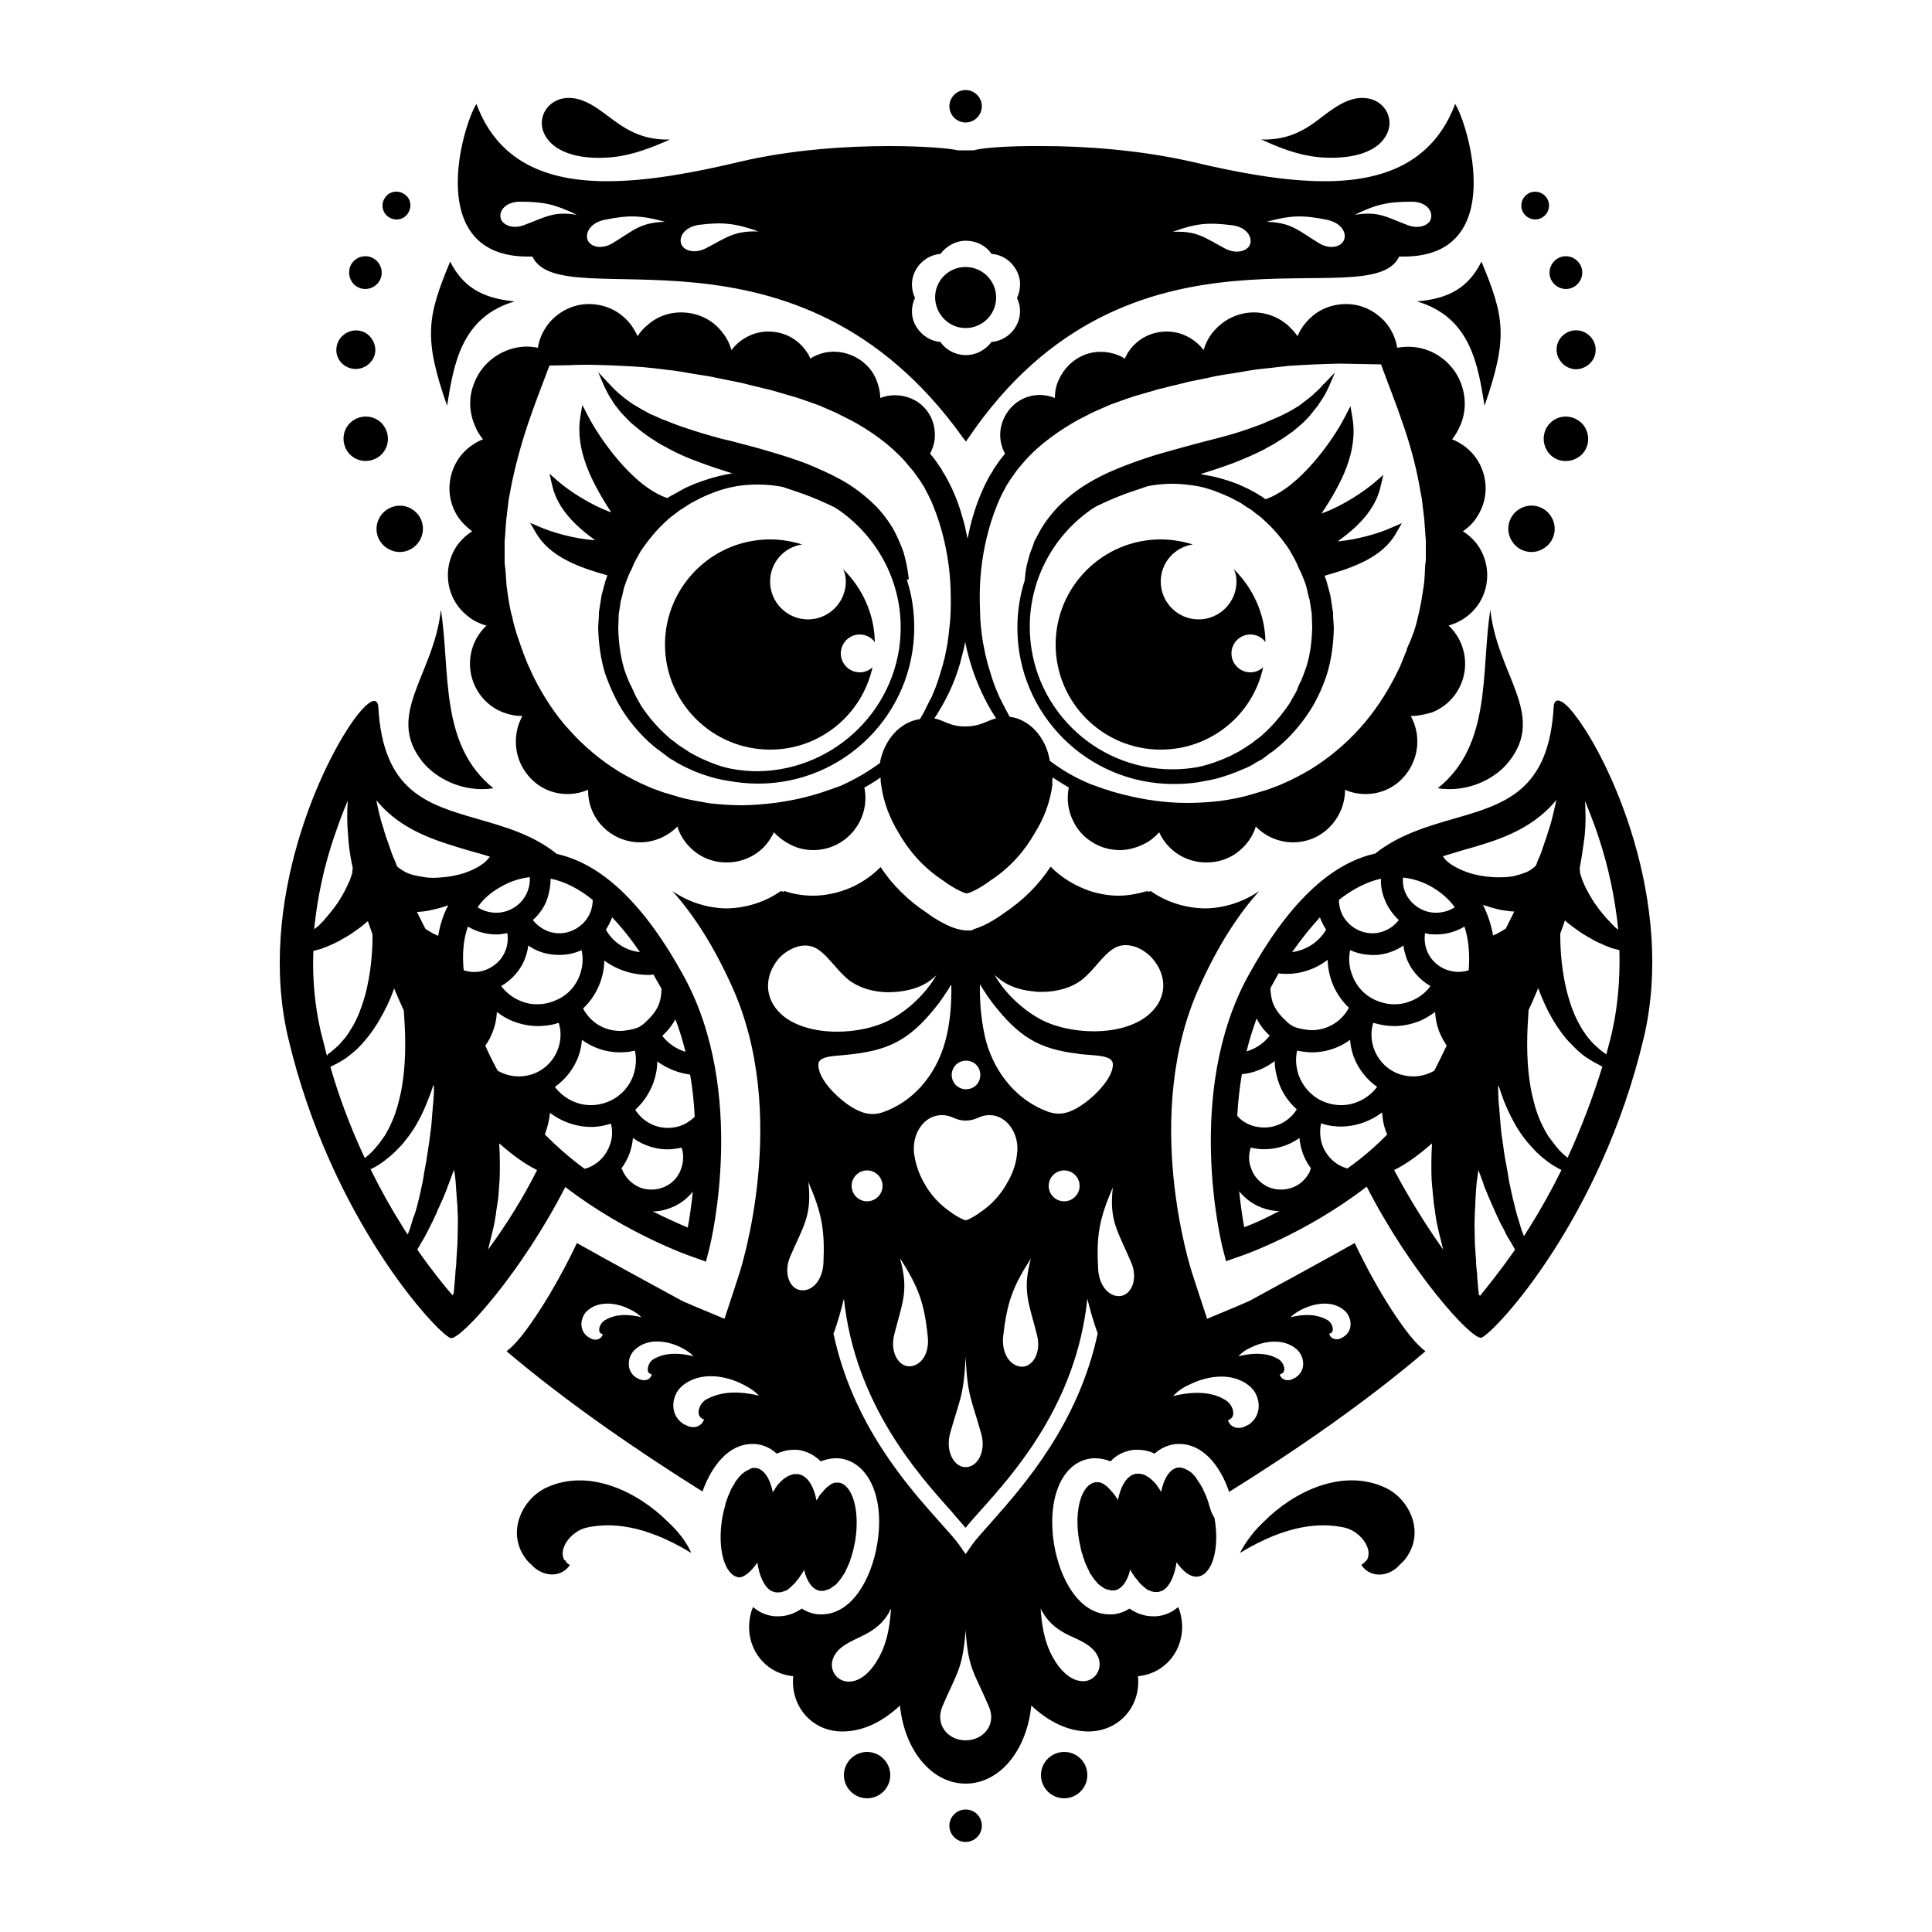 <?xml version="1.0" encoding="utf-8"?>
<!-- Generator: Adobe Illustrator 22.1.0, SVG Export Plug-In . SVG Version: 6.00 Build 0)  -->
<svg version="1.1" id="Layer_1" xmlns="http://www.w3.org/2000/svg" xmlns:xlink="http://www.w3.org/1999/xlink" x="0px" y="0px"
	 viewBox="0 0 500 500" style="enable-background:new 0 0 500 500;" xml:space="preserve">
<path d="M372.1,204c14.1-11.3,11.1-30.3,13.6-46.2c1.8,16.9,14.5,27.1,4.8,39.3C387,201.6,379.8,205.2,372.1,204z M114.1,157.8
	c-1.8,16.9-14.5,27.1-4.8,39.3c3.6,4.5,10.8,8.1,18.4,6.9C113.6,192.7,116.6,173.7,114.1,157.8z M196,404.4c0.5,3.4,1.7,6.1,3.4,7.2
	c0,0,0,0,0,0c0.2,0.1,0.4,0.2,0.6,0.3c0,0,0.1,0,0.1,0c0.2,0.1,0.4,0.1,0.7,0.2c0.2,0,0.4,0,0.5,0c0,0,0,0,0.1,0c0,0,0,0,0.1,0
	c0.3,0,0.5,0,0.8-0.1c0,0,0,0,0.1,0c0.3-0.1,0.5-0.2,0.8-0.3c0,0,0,0,0.1,0c0.3-0.1,0.5-0.3,0.8-0.5c0,0,0.1,0,0.1-0.1
	c0.3-0.2,0.5-0.4,0.7-0.6c0,0,0.1-0.1,0.1-0.1c0.2-0.2,0.5-0.5,0.7-0.7c0,0,0.1-0.1,0.1-0.1c0.2-0.3,0.5-0.6,0.7-0.9
	c0,0,0.1-0.1,0.1-0.1c0.2-0.3,0.5-0.7,0.7-1c0,0,0-0.1,0.1-0.1c0.2-0.4,0.5-0.8,0.7-1.2c0.7,3,2.2,5.1,4.1,5.4c0.2,0,0.4,0,0.5,0
	c0,0,0.1,0,0.1,0c0.1,0,0.2,0,0.3,0c0.1,0,0.3,0,0.4-0.1c0.1,0,0.2-0.1,0.3-0.1c0.1,0,0.3-0.1,0.4-0.1c0.1,0,0.2-0.1,0.3-0.1
	c0.1-0.1,0.2-0.1,0.4-0.2c0.1-0.1,0.2-0.1,0.3-0.2c0.1-0.1,0.2-0.2,0.4-0.3c0.1-0.1,0.2-0.2,0.3-0.2c0.1-0.1,0.2-0.2,0.4-0.3
	c0.1-0.1,0.2-0.2,0.3-0.3c0.1-0.1,0.2-0.3,0.3-0.4c0.1-0.1,0.2-0.2,0.3-0.3c0.1-0.1,0.2-0.3,0.3-0.4c0.1-0.1,0.2-0.3,0.3-0.4
	c0.1-0.2,0.2-0.3,0.3-0.5c0.1-0.1,0.2-0.3,0.3-0.4c0.1-0.2,0.2-0.4,0.3-0.5c0.1-0.2,0.2-0.3,0.2-0.5c0.1-0.2,0.2-0.4,0.3-0.6
	c0.1-0.2,0.2-0.3,0.2-0.5c0.1-0.2,0.2-0.4,0.3-0.6c0.1-0.2,0.1-0.3,0.2-0.5c0.1-0.2,0.2-0.5,0.2-0.7c0.1-0.2,0.1-0.4,0.2-0.5
	c0.1-0.2,0.2-0.5,0.2-0.8c0.1-0.2,0.1-0.4,0.2-0.5c0.1-0.3,0.1-0.6,0.2-0.9c0-0.2,0.1-0.3,0.1-0.5c0.1-0.5,0.2-0.9,0.3-1.4
	c1.3-7.8-0.6-14.6-4.2-15.2c-0.2,0-0.4,0-0.5,0c0,0-0.1,0-0.1,0c-0.1,0-0.2,0-0.3,0c-0.1,0-0.3,0-0.4,0.1c-0.1,0-0.2,0.1-0.3,0.1
	c-0.1,0.1-0.3,0.1-0.4,0.2c-0.1,0.1-0.2,0.1-0.3,0.2c-0.1,0.1-0.3,0.2-0.4,0.3c-0.1,0.1-0.2,0.2-0.3,0.2c-0.1,0.1-0.3,0.3-0.4,0.4
	c-0.1,0.1-0.2,0.2-0.3,0.3c-0.1,0.2-0.3,0.3-0.4,0.5c-0.1,0.1-0.2,0.2-0.3,0.3c-0.2,0.2-0.3,0.4-0.5,0.6c-0.1,0.1-0.2,0.2-0.2,0.3
	c-0.2,0.3-0.4,0.7-0.7,1.1c-0.7-3.8-2.4-6.4-4.7-6.8c-0.2,0-0.4,0-0.6,0c-0.1,0-0.1,0-0.1,0c-0.1,0-0.2,0-0.3,0
	c-0.2,0-0.3,0-0.5,0.1c-0.1,0-0.2,0.1-0.4,0.1c-0.2,0.1-0.3,0.1-0.5,0.2c-0.1,0.1-0.2,0.1-0.4,0.2c-0.2,0.1-0.3,0.2-0.5,0.3
	c-0.1,0.1-0.2,0.2-0.3,0.2c-0.2,0.1-0.3,0.3-0.5,0.4c-0.1,0.1-0.2,0.2-0.3,0.3c-0.2,0.2-0.3,0.3-0.5,0.5c-0.1,0.1-0.2,0.2-0.3,0.3
	c-0.2,0.2-0.3,0.4-0.5,0.7c-0.1,0.1-0.2,0.2-0.2,0.3c-0.2,0.4-0.5,0.7-0.7,1.1c-0.7-3.5-2.2-5.9-4.3-6.3c-0.2,0-0.4,0-0.5,0
	c0,0-0.1,0-0.1,0c-0.1,0-0.1,0-0.2,0c-0.1,0-0.3,0-0.4,0.1c-0.1,0-0.2,0-0.2,0.1c-0.1,0-0.3,0.1-0.4,0.2c-0.1,0-0.1,0.1-0.2,0.1
	c-0.2,0.1-0.4,0.2-0.6,0.3c-0.1,0-0.1,0.1-0.2,0.1c-0.1,0.1-0.3,0.2-0.4,0.3c-0.1,0.1-0.2,0.2-0.3,0.2c-0.1,0.1-0.2,0.2-0.3,0.3
	c-0.1,0.1-0.2,0.2-0.3,0.3c-0.1,0.1-0.2,0.2-0.3,0.3c-0.1,0.1-0.2,0.2-0.3,0.4c0,0,0,0.1-0.1,0.1c-0.3,0.4-0.6,0.7-0.8,1.2
	c0,0.1-0.1,0.1-0.1,0.2c-0.1,0.2-0.2,0.4-0.4,0.6c0,0.1-0.1,0.1-0.1,0.2c-0.1,0.2-0.3,0.5-0.4,0.7c0,0,0,0.1,0,0.1
	c-0.4,0.8-0.8,1.8-1.1,2.7c0,0,0,0,0,0c-0.1,0.3-0.2,0.6-0.3,1c0,0,0,0.1,0,0.1c0,0,0,0,0,0c-0.3,1.1-0.6,2.3-0.8,3.5
	c-1.3,7.8,0.6,14.6,4.2,15.2C192.3,408.4,194.3,406.9,196,404.4z M312.9,389.4L312.9,389.4C312.9,389.4,312.9,389.3,312.9,389.4
	c-0.4-1.4-0.9-2.7-1.5-3.8c0,0,0-0.1,0-0.1c-0.1-0.3-0.3-0.5-0.4-0.7c0-0.1-0.1-0.1-0.1-0.2c-0.1-0.2-0.3-0.5-0.4-0.7
	c0,0-0.1-0.1-0.1-0.1c-0.3-0.4-0.5-0.8-0.8-1.2c0-0.1-0.1-0.1-0.1-0.2c-0.1-0.1-0.2-0.3-0.3-0.4c-0.1-0.1-0.2-0.2-0.3-0.3
	c-0.1-0.1-0.2-0.2-0.3-0.3c-0.1-0.1-0.2-0.2-0.3-0.3c-0.1-0.1-0.2-0.2-0.3-0.2c-0.1-0.1-0.3-0.2-0.4-0.3c-0.1,0-0.1-0.1-0.2-0.1
	c-0.2-0.1-0.4-0.2-0.6-0.3c-0.1,0-0.1-0.1-0.2-0.1c-0.1-0.1-0.3-0.1-0.4-0.1c-0.1,0-0.2,0-0.2-0.1c-0.1,0-0.3-0.1-0.4-0.1
	c-0.1,0-0.1,0-0.2,0c0,0-0.1,0-0.1,0c-0.2,0-0.4,0-0.5,0c-2.1,0.4-3.6,2.8-4.3,6.3c-0.2-0.4-0.5-0.8-0.7-1.1
	c-0.1-0.1-0.2-0.2-0.2-0.3c-0.2-0.2-0.3-0.5-0.5-0.7c-0.1-0.1-0.2-0.2-0.3-0.3c-0.2-0.2-0.3-0.4-0.5-0.5c-0.1-0.1-0.2-0.2-0.3-0.3
	c-0.2-0.1-0.3-0.3-0.5-0.4c-0.1-0.1-0.2-0.2-0.3-0.2c-0.2-0.1-0.3-0.2-0.5-0.3c-0.1-0.1-0.2-0.1-0.3-0.2c-0.2-0.1-0.3-0.1-0.5-0.2
	c-0.1,0-0.2-0.1-0.4-0.1c-0.2,0-0.3-0.1-0.5-0.1c-0.1,0-0.2,0-0.3,0c0,0-0.1,0-0.1,0c-0.2,0-0.4,0-0.6,0c-2.3,0.4-3.9,3-4.7,6.8
	c-0.2-0.4-0.4-0.7-0.7-1.1c-0.1-0.1-0.1-0.2-0.2-0.3c-0.2-0.2-0.3-0.4-0.5-0.6c-0.1-0.1-0.2-0.2-0.3-0.3c-0.1-0.2-0.3-0.3-0.4-0.5
	c-0.1-0.1-0.2-0.2-0.3-0.3c-0.1-0.1-0.3-0.3-0.4-0.4c-0.1-0.1-0.2-0.2-0.3-0.2c-0.1-0.1-0.3-0.2-0.4-0.3c-0.1-0.1-0.2-0.1-0.3-0.2
	c-0.1-0.1-0.3-0.1-0.4-0.2c-0.1,0-0.2-0.1-0.3-0.1c-0.1,0-0.3-0.1-0.4-0.1c-0.1,0-0.2,0-0.3,0c0,0-0.1,0-0.1,0c-0.2,0-0.4,0-0.5,0
	c-3.7,0.6-5.6,7.4-4.2,15.2c0.1,0.5,0.2,0.9,0.3,1.4c0,0.2,0.1,0.3,0.1,0.5c0.1,0.3,0.1,0.6,0.2,0.9c0,0.2,0.1,0.4,0.2,0.5
	c0.1,0.3,0.1,0.5,0.2,0.8c0.1,0.2,0.1,0.4,0.2,0.5c0.1,0.2,0.2,0.5,0.2,0.7c0.1,0.2,0.1,0.3,0.2,0.5c0.1,0.2,0.2,0.4,0.3,0.6
	c0.1,0.2,0.1,0.3,0.2,0.5c0.1,0.2,0.2,0.4,0.3,0.6c0.1,0.2,0.2,0.3,0.2,0.5c0.1,0.2,0.2,0.4,0.3,0.5c0.1,0.1,0.2,0.3,0.3,0.4
	c0.1,0.2,0.2,0.3,0.3,0.5c0.1,0.1,0.2,0.3,0.3,0.4c0.1,0.2,0.2,0.3,0.3,0.4c0.1,0.1,0.2,0.2,0.3,0.3c0.1,0.1,0.2,0.3,0.3,0.4
	c0.1,0.1,0.2,0.2,0.3,0.3c0.1,0.1,0.2,0.2,0.4,0.3c0.1,0.1,0.2,0.2,0.3,0.2c0.1,0.1,0.2,0.2,0.4,0.3c0.1,0.1,0.2,0.1,0.3,0.2
	c0.1,0.1,0.2,0.1,0.4,0.2c0.1,0,0.2,0.1,0.3,0.1c0.1,0.1,0.3,0.1,0.4,0.1c0.1,0,0.2,0.1,0.3,0.1c0.1,0,0.3,0,0.4,0.1
	c0.1,0,0.2,0,0.3,0c0,0,0.1,0,0.1,0c0.2,0,0.4,0,0.5,0c1.9-0.3,3.4-2.4,4.1-5.4c0.2,0.4,0.4,0.8,0.7,1.2c0,0,0,0.1,0.1,0.1
	c0.2,0.4,0.4,0.7,0.7,1c0,0,0.1,0.1,0.1,0.1c0.2,0.3,0.5,0.6,0.7,0.9c0,0,0.1,0.1,0.1,0.1c0.2,0.3,0.5,0.5,0.7,0.7
	c0,0,0.1,0.1,0.1,0.1c0.2,0.2,0.5,0.4,0.7,0.6c0,0,0.1,0,0.1,0.1c0.3,0.2,0.5,0.3,0.8,0.5c0,0,0,0,0.1,0c0.3,0.1,0.5,0.2,0.8,0.3
	c0,0,0,0,0.1,0c0.3,0.1,0.5,0.1,0.8,0.1c0,0,0,0,0.1,0c0,0,0,0,0,0c0.2,0,0.4,0,0.5,0c0.2,0,0.4-0.1,0.7-0.2c0,0,0.1,0,0.1,0
	c0.2-0.1,0.4-0.2,0.6-0.3c0,0,0,0,0,0c1.7-1.1,2.9-3.8,3.4-7.2c1.7,2.5,3.7,4,5.6,3.7c3.7-0.6,5.6-7.4,4.2-15.2
	C313.5,391.6,313.2,390.5,312.9,389.4z M368.9,349.7c-15.2,13-33.3,25.5-50.8,36.4c-2.3-6.8-6.8-12.4-12.9-12.4c-0.5,0-1,0-1.5,0.1
	c-1.1,0.2-3,0.7-4.9,2.4c-1.4-0.7-2.9-1-4.4-1c-0.5,0-1.1,0-1.6,0.1c-2.1,0.4-3.9,1.3-5.4,2.9c-1.2-0.5-2.6-0.8-3.9-0.8
	c-0.5,0-1,0-1.5,0.1c-7.3,1.2-11.1,10.5-9.2,22.2c1.5,9,6.5,18.1,14.4,18.1c0.5,0,1,0,1.5-0.1c1.3-0.2,2.5-0.7,3.6-1.4
	c1.9,1.3,4,2,6.1,2c0.5,0,1.1,0,1.6-0.1c1.9-0.3,3.5-1.1,4.9-2.3c0.1,0.2,0.2,0.5,0.3,0.7c2.7,8.1-2.3,16.4-10.7,17.2
	c0.8,7.5-4.6,14.2-12.7,14.3c-5.7,0-10.7-2.8-14.9-6.7c-1.2,11.8-8.3,20.2-17,20.2c-8.7,0-15.8-8.5-17-20.2
	c-4.2,3.9-9.2,6.7-14.9,6.7c-8.1,0-13.5-6.8-12.7-14.3c-8.4-0.8-13.4-9.1-10.7-17.2c0.1-0.2,0.2-0.5,0.3-0.7c1.4,1.2,3,2,4.9,2.3
	c0.5,0.1,1.1,0.1,1.6,0.1c2.2,0,4.2-0.7,6.1-2c1.1,0.7,2.3,1.2,3.6,1.4c0.5,0.1,1,0.1,1.5,0.1c7.8,0,12.9-9.1,14.4-18.1
	c2-11.6-1.9-20.9-9.2-22.2c-0.5-0.1-1-0.1-1.5-0.1c-1.3,0-2.6,0.3-3.9,0.8c-1.5-1.5-3.3-2.5-5.4-2.9c-0.5-0.1-1.1-0.1-1.6-0.1
	c-1.5,0-3,0.4-4.4,1c-1.8-1.7-3.7-2.2-4.8-2.4c-0.5-0.1-1-0.1-1.5-0.1c-6.1,0-10.5,5.6-12.9,12.3c-17.4-10.9-35.5-23.4-50.7-36.3
	c2.4-1.8,5.1-5.2,8.9-11.1c3.2-5,6.4-10.8,9.3-16.9c5.8,3.3,26.7,14.7,27.3,15l3,1.3l7.9,3.3l2.7-8.2l1-3.1
	c0.6-1.7,13.3-41.6-1.8-74.8c-4.6-10.2-9.8-18.4-15.4-24.6c4.1,2.8,8.9,4.4,14,4.5c5.1-0.1,9.9-1.6,14.1-4.5
	c0.2,0.1,0.4,0.1,0.6,0.2c0.1-0.1,0.2-0.1,0.3-0.2c2.4,0.8,4.9,1.2,7.4,1.2c2.4,0,4.8-0.4,7.1-1.1c4-1.2,7.5-3.4,10.4-6.3
	c3.1,4.7,7.1,8.6,11.9,11.8c1.2,0.9,5.4,3.8,8.8,4.4c0.2,0,0.3,0.1,0.5,0.1c0.3,0,0.6,0.1,0.8,0.1h1.5l0.8-0.4
	c3.2-0.9,6.7-3.4,7.8-4.2c4.8-3.2,8.8-7.2,11.9-11.9c2.9,2.9,6.5,5.1,10.5,6.4c2.3,0.7,4.7,1.1,7.1,1.1c2.5,0,5-0.5,7.4-1.2
	c0.1,0.1,0.2,0.1,0.3,0.2c0.2-0.1,0.4-0.1,0.6-0.2c4.1,2.9,9,4.4,14.1,4.5c5.1-0.1,9.9-1.7,14-4.5c-5.6,6.2-10.8,14.4-15.4,24.6
	c-15.2,33.2-2.4,73.2-1.8,74.8l1,3.1l2.7,8.2l7.9-3.3l3-1.3c0.6-0.3,21.5-11.7,27.3-15c2.9,6.1,6.1,11.9,9.3,16.9
	C363.8,344.6,366.5,347.9,368.9,349.7z M166,340.9c-0.8-0.8-1.8-1.5-2.9-2c-3.2-1.7-8.1-2.5-11.2,0.4c-1.7,1.6-2.2,5,0.3,6.7
	c0.2,0.1,0.4,0.2,0.5,0.3c1.3,0.8,2.9,0.4,3.3-1c-0.2,0-0.3-0.1-0.4-0.2c0,0,0,0,0,0c-0.1,0-0.1,0-0.1,0c-0.9-0.7-0.3-2.6,1-3.4
	C158.3,340.6,161.1,339.7,166,340.9z M169.2,351.7c1.9-1.1,5-2,10.3-0.7c-0.9-0.9-1.9-1.6-3.1-2.2c-3.5-1.8-8.7-2.7-12.1,0.5
	c-1.9,1.7-2.4,5.4,0.3,7.2c0.2,0.1,0.4,0.2,0.6,0.3c1.4,0.8,3.1,0.4,3.5-1.1c-0.2,0-0.3-0.1-0.5-0.2c0,0,0,0,0-0.1
	c-0.1,0-0.1,0-0.2,0C167.2,354.6,167.8,352.5,169.2,351.7z M196.4,361.2c-1.1-1.2-2.5-2.1-4.1-2.9c-4.6-2.4-11.5-3.5-16,0.6
	c-2.5,2.3-3.1,7.1,0.4,9.5c0.2,0.2,0.5,0.3,0.8,0.4c1.8,1.1,4.1,0.5,4.7-1.5c-0.2,0-0.5-0.1-0.6-0.2c0,0,0,0,0-0.1
	c-0.1,0-0.1,0-0.2-0.1c-1.3-1-0.4-3.8,1.5-4.8C185.4,360.8,189.4,359.5,196.4,361.2z M255.2,269.5c2.4,8.6,8.3,15.4,16,18.2
	c2,0.7,3.8,0.7,5.8-0.1c3.9-1.5,9.7-6.8,10.8-10.7c0.3-1.1,0.3-1.9-0.1-2.4c-0.8-1.1-3.2-1.3-5.8-1.5c-0.9-0.1-1.9-0.1-2.9-0.3
	c-10.1-1.2-15.3-4.3-22.2-13.2c-0.9-1.2-1.7-2.4-2.4-3.5c-0.3-0.5-0.6-0.9-0.8-1.3C253.5,260.2,254.1,265.2,255.2,269.5z
	 M275.4,302.9c-2.2,0-4,1.8-4,4s1.8,4,4,4s4-1.8,4-4S277.6,302.9,275.4,302.9z M260.5,306.4c1.3-2.2,2.4-4.7,2.7-7.7l0,0
	c0-0.3,0.1-0.7,0.1-1c0-0.1,0-0.2,0-0.3c0-0.1,0-0.3,0-0.4c-0.1-4.7-3.4-8.5-7.3-8.4c-2.6,0-3.2,1.4-6.1,1.4c-2.8,0-3.4-1.4-6.1-1.4
	c-3.9-0.1-7.2,3.6-7.3,8.4c0,0.1,0,0.3,0,0.4c0,0.1,0,0.2,0,0.3c0,0.3,0,0.7,0.1,1l0,0c0.4,2.9,1.4,5.5,2.7,7.7
	c1.4,2.5,3.6,5.2,6.9,7.4c1.9,1.4,3.5,2,3.7,2c0.1,0.1,1.8-0.6,3.7-2C256.9,311.6,259.1,308.9,260.5,306.4z M253.9,370.9
	c-2.5-8.9-3.5-9.5-4-19.7c-0.5,10.2-1.5,10.8-4,19.7c-1.3,4.7,1,8.8,4,8.8C253,379.7,255.3,375.6,253.9,370.9z M231.4,345.5
	c-1.1,4.5,1.2,8.2,4,8.1c2.9-0.1,5.2-3.2,4.7-7.7c-0.9-8.8-2.4-12.8-7.2-20.3C235.3,334.1,233.5,337.1,231.4,345.5z M264.4,353.7
	c2.9,0.1,5.1-3.7,4-8.1c-2.1-8.4-3.9-11.4-1.6-19.9c-4.8,7.4-6.2,11.5-7.2,20.3C259.2,350.5,261.6,353.6,264.4,353.7z M246.3,278.2
	c0,2,1.6,3.7,3.7,3.7s3.7-1.6,3.7-3.7s-1.6-3.7-3.7-3.7S246.3,276.2,246.3,278.2z M243,259.6c-6.9,8.9-12.1,12-22.2,13.2
	c-1,0.1-1.9,0.2-2.9,0.3c-2.6,0.2-5,0.4-5.8,1.5c-0.4,0.5-0.4,1.3-0.1,2.4c1,3.9,6.9,9.3,10.8,10.7c2,0.8,3.9,0.8,5.8,0.1
	c7.7-2.7,13.6-9.5,16-18.2c1.2-4.3,1.7-9.3,1.6-14.8c-0.3,0.4-0.6,0.9-0.8,1.3C244.6,257.2,243.9,258.4,243,259.6z M224.4,302.9
	c-2.2,0-4,1.8-4,4s1.8,4,4,4s4-1.8,4-4S226.6,302.9,224.4,302.9z M202.1,262.4c3.1,2.9,8.4,4.6,14.5,4.6c0,0,0,0,0,0
	c5,0,10-1.1,13.6-3c4.8-2.5,9.4-6.9,12-11.4c0-0.1,0.1-0.1,0.1-0.2c-1.7,1.7-4.6,3.8-10.4,4.3c-0.6,0-1.2,0.1-1.8,0.1
	c-4.2,0-7.9-1.2-10.6-3.3c-1.3-1.1-2.5-2.4-3.6-3.7c-1.6-1.8-3-3.5-4.9-4.5c-0.8-0.4-1.7-0.6-2.6-0.6c-2.7,0-5.4,1.7-6.9,3.4
	C197.7,252.7,197.8,258.4,202.1,262.4z M209.2,305.9c1,8.7-1.3,11.4-4.7,19.3c-1.8,4.2-0.2,8.3,2.7,8.7c2.8,0.4,5.6-2.3,5.9-6.9
	C213.5,318.3,212.7,314,209.2,305.9z M230.6,416.3c-0.2,0.3-0.4,0.6-0.5,1c-1.7,2.9-3.9,4.6-7,6.1c-2.8,1.4-6.6,2.8-7.6,6.1
	c-0.9,2.9,1.2,5.8,4.3,5.7c3.9-0.1,6.8-4.3,8.3-7.5c1.5-3.2,2.1-6.7,2.4-10.2L230.6,416.3z M255.9,441.6c-3.8-8.9-5.3-9.5-6-19.7
	c-0.8,10.2-2.2,10.8-6,19.7c-2,4.7,1.4,8.8,6,8.8C254.5,450.4,258,446.3,255.9,441.6z M269.8,417.2c-0.2-0.3-0.4-0.6-0.5-1l0.1,1.2
	c0.3,3.5,0.9,7,2.4,10.2c1.5,3.2,4.4,7.3,8.3,7.5c3.1,0.1,5.1-2.8,4.3-5.7c-1-3.3-4.7-4.8-7.6-6.1
	C273.7,421.8,271.5,420.1,269.8,417.2z M284.1,345c-0.1-0.1-0.1-0.3-0.2-0.4c-1-2.8-1.8-5.7-2.5-8.5c-2.8,27.1-18.9,45.1-27.8,55
	c-1.4,1.6-2.7,3-3.7,4.3c-1-1.2-2.3-2.6-3.7-4.3c-8.9-9.9-24.9-27.9-27.8-55c-0.7,2.9-1.5,5.7-2.5,8.6c-0.1,0.1-0.1,0.3-0.2,0.4
	c5,23.6,19.2,39.5,27.5,48.8c2.2,2.5,4,4.4,5.1,6l1.6,2.3l1.6-2.3c1.1-1.6,2.9-3.5,5.1-6C264.9,384.5,279.1,368.5,284.1,345z
	 M292.7,326.6c-3.4-8-5.7-10.6-4.7-19.3c-3.5,8.1-4.3,12.4-3.8,21.2c0.3,4.6,3.1,7.3,5.9,6.9C292.9,334.9,294.6,330.9,292.7,326.6z
	 M298.2,248c-1.5-1.7-4.1-3.4-6.9-3.4c-0.9,0-1.8,0.2-2.6,0.6c-1.9,1-3.3,2.7-4.9,4.5c-1.1,1.3-2.3,2.6-3.6,3.7
	c-2.6,2.1-6.4,3.3-10.6,3.3c-0.6,0-1.2,0-1.8-0.1c-5.8-0.5-8.6-2.6-10.4-4.3c0,0.1,0.1,0.1,0.1,0.2c2.6,4.5,7.2,8.9,12,11.4
	c3.6,1.9,8.6,3,13.6,3c6.1,0,11.4-1.7,14.5-4.6C302,258.3,302.2,252.6,298.2,248z M323.7,359c-4.5-4.1-11.3-3-16-0.6
	c-1.6,0.7-3,1.7-4.1,2.9c7-1.7,11-0.5,13.5,1c1.9,1.1,2.7,3.8,1.5,4.8c-0.1,0-0.1,0-0.2,0.1c0,0,0,0,0,0.1c-0.2,0.1-0.4,0.2-0.6,0.2
	c0.5,2,2.9,2.6,4.7,1.5c0.3-0.1,0.5-0.2,0.8-0.4C326.8,366.1,326.2,361.3,323.7,359z M335.7,349.3c-3.4-3.1-8.6-2.3-12.1-0.5
	c-1.2,0.5-2.3,1.3-3.1,2.2c5.3-1.3,8.4-0.4,10.3,0.7c1.4,0.8,2.1,2.9,1.1,3.7c-0.1,0-0.1,0-0.2,0c0,0,0,0,0,0.1
	c-0.1,0.1-0.3,0.1-0.5,0.2c0.4,1.5,2.2,1.9,3.5,1.1c0.2-0.1,0.4-0.2,0.6-0.3C338.1,354.7,337.6,351.1,335.7,349.3z M348.1,339.3
	c-3.1-2.9-7.9-2.1-11.2-0.4c-1.1,0.5-2.1,1.2-2.9,2c4.9-1.2,7.7-0.3,9.5,0.7c1.3,0.7,1.9,2.7,1,3.4c0,0-0.1,0-0.1,0c0,0,0,0,0,0
	c-0.1,0.1-0.3,0.1-0.4,0.2c0.4,1.4,2,1.8,3.3,1c0.2-0.1,0.4-0.2,0.5-0.3C350.3,344.3,349.8,340.9,348.1,339.3z M249.9,468.3
	c-2.3,0-4.2,1.9-4.2,4.2s1.9,4.2,4.2,4.2c2.3,0,4.2-1.9,4.2-4.2S252.3,468.3,249.9,468.3z M320,150.5c0,5.4-4.4,9.8-9.8,9.8
	c-5.4,0-9.8-4.4-9.8-9.8c0-4.9,3.6-8.9,8.3-9.6c-2.6-0.8-5.4-1.3-8.3-1.3c-15,0-27.2,12.2-27.2,27.2s12.2,27.2,27.2,27.2
	c13,0,23.9-9.1,26.5-21.3c-0.9,0.8-2,1.3-3.3,1.3c-2.7,0-4.9-2.2-4.9-4.9c0-2.7,2.2-4.9,4.9-4.9c1.6,0,3.1,0.8,3.9,2
	c-0.1-7.4-3.3-14.1-8.2-18.9C319.8,148.3,320,149.4,320,150.5z M360,136.6l2.8-1.2l-1.5,2.6c-3.5,6.2-11,8.9-18.5,11
	c0.2,0.5,0.3,0.9,0.5,1.4l1,3.7l0.6,3.9c0.1,0.4,0.1,0.7,0.1,1c0,0.2,0,0.3,0,0.5l0.2,3c-0.1,4.4-0.7,8.5-1.8,12
	c-1.3,4-3.1,7.7-5.3,10.8c-2.4,3.4-5.1,6.3-8,8.6c-0.5,0.4-1,0.8-1.5,1.1c-0.3,0.2-0.5,0.4-0.8,0.6l-0.4,0.3
	c-0.3,0.2-0.5,0.4-0.8,0.6l-1.3,0.7c-0.3,0.2-0.6,0.3-0.8,0.5c-0.5,0.3-1.1,0.6-1.7,0.9l-2.6,1.1c-3,1.2-5.7,2-8.3,2.4
	c-2.7,0.6-5.4,0.8-8.2,0.8c-22.3,0-40.4-18.1-40.4-40.4c0-4.2,0.6-8.3,1.9-12.3l0-0.1c0-0.3,0.1-0.6,0.1-0.9
	c0.1-1.3,0.3-2.7,0.8-4.3l0.4-1.5l0.6-1.6c0.2-0.5,0.4-1.1,0.6-1.7l0.9-1.7c1.1-2.2,2.7-4.5,4.9-6.9c2-2.1,4.4-4.1,7.2-5.9
	c2.7-1.7,5.7-3.2,8.7-4.4c2.7-1.1,5.7-2.2,9.2-3.3c3.3-1,6.4-1.8,9.2-2.6c1.1-0.3,2.3-0.6,3.4-0.9c1.8-0.5,3.6-0.9,5.4-1.4
	c2.9-0.8,5.5-1.6,7.9-2.5c1.4-0.5,2.5-0.9,3.5-1.4c0.9-0.3,1.8-0.8,2.6-1.1l0.7-0.3c0.6-0.3,1.2-0.6,1.8-0.9
	c0.4-0.2,0.7-0.4,1.1-0.6c0.5-0.3,1-0.6,1.5-0.9c0.3-0.2,0.7-0.4,1-0.7c1.5-1.1,2.8-2.1,3.7-3c0.8-0.7,1.4-1.3,1.9-1.9
	c0.1-0.2,0.3-0.3,0.4-0.4l2.8-2.9l-1.6,3.7c-0.1,0.2-0.2,0.4-0.3,0.6c-0.3,0.6-0.7,1.5-1.3,2.4c-0.1,0.2-0.3,0.4-0.4,0.6
	c-0.3,0.4-0.6,0.9-0.9,1.4l-0.2,0.2c-0.5,0.6-1,1.3-1.6,2l-0.5,0.6c-0.6,0.6-1.1,1.2-1.8,1.8l-1.3,1.1c-0.6,0.5-1,0.9-1.5,1.2
	c-1,0.7-2.1,1.5-3.3,2.2c-1,0.7-2.2,1.3-3.3,1.9l-0.3,0.2c-2.6,1.3-5.3,2.5-8.2,3.6c-2.4,0.9-5.1,1.8-8.3,2.8
	c0.5,0.1,1.1,0.2,1.6,0.3c2.5,0.4,5.2,1.2,8.1,2.3l2.6,1.2c0.6,0.3,1.1,0.6,1.7,0.9c0.3,0.2,0.6,0.3,0.8,0.5l1.2,0.7l0.8,0.6
	c8.9-3,17.7-15.6,20.6-21.4l1.4-2.7l0.5,3c1.5,8.7-2.8,17-8,24.8c5.6-2,11.1-5.8,13.7-8l2.3-2l-0.7,3c-1.4,6.2-6.2,10.7-11.1,14.2
	C351.3,139.7,357.2,137.9,360,136.6z M339.6,162.4l-0.1-2.7c0-0.5,0-1-0.1-1.4l-0.2-1.3l-0.2-1.3l-0.1-0.6l-0.2-0.6l-0.6-2.6
	c-0.2-0.8-0.6-1.7-0.9-2.5c-0.2-0.4-0.3-0.8-0.5-1.2l-0.6-1.2l-0.5-1.2c-0.2-0.4-0.4-0.8-0.6-1.2l-1.3-2.3c-1.9-2.9-4.2-5.6-6.8-7.9
	c-0.6-0.6-1.3-1.1-2-1.6l-1-0.8l-1.1-0.7c-0.7-0.4-1.4-1-2.2-1.4c-0.8-0.4-1.5-0.8-2.3-1.2c-2.6-1.2-5.2-2.2-7.9-2.8
	c-2.2-0.4-4.6-0.7-6.9-0.7c-2.2,0-4.3,0.2-6.4,0.6c-1.8,0.6-3.5,1.2-5.3,1.8c-2.8,1-5.5,2.2-8,3.4c-0.3,0.2-0.7,0.4-1,0.6
	c-9.8,6.6-16.3,17.9-16.3,30.6c0,20.4,16.6,36.9,36.9,36.9c2.3,0,4.5-0.2,6.7-0.6c2.8-0.6,5.5-1.6,8.2-2.8c0.7-0.4,1.5-0.8,2.3-1.2
	c0.7-0.4,1.4-0.9,2.2-1.4l1.1-0.7l1-0.8c0.7-0.5,1.4-1,2-1.6c2.6-2.3,4.8-5,6.8-7.9l1.3-2.3c0.5-0.7,0.8-1.6,1.1-2.4l0.6-1.2
	c0.2-0.4,0.3-0.8,0.5-1.2c0.3-0.8,0.6-1.6,0.9-2.5C339.1,169.4,339.5,165.9,339.6,162.4z M365.2,185.3c0,0-0.1,0-0.1,0
	c1.1,2,1.7,4.2,1.7,6.6c0,3.6-1.4,7-3.9,9.6c-2.5,2.6-5.9,4-9.5,4c0,0,0,0,0,0c-1.9,0-3.7-0.4-5.3-1.1c0,5.4-3.3,10.6-8.6,12.7
	c-1.6,0.6-3.2,0.9-4.8,0.9c-3.7,0-7.2-1.5-9.7-4.1c-0.6,2-1.7,3.8-3.2,5.3c-2.5,2.6-5.9,4-9.5,4c0,0,0,0-0.1,0c-3.6,0-7-1.4-9.5-3.9
	c-1.2-1.2-2.1-2.5-2.7-3.9c-1.1,1.2-2.4,2.3-3.9,3c-2,1-4.1,1.6-6.3,1.6c-1.3,0-2.7-0.2-4-0.6c-3.4-1.1-6.3-3.4-7.9-6.6
	c-1.5-2.8-1.9-6-1.3-9c-1.4-0.8-2.8-1.7-4.2-2.6c0,0.5-0.1,1-0.1,1.6l0.1,0c-0.6,4.9-2.3,9.1-4.6,12.8c-2.4,4.2-6,8.7-11.5,12.3
	c-3.2,2.4-5.9,3.4-6.1,3.3c-0.2,0.1-2.9-0.9-6.1-3.3c-5.5-3.6-9.1-8.1-11.5-12.3c-2.2-3.6-4-7.9-4.6-12.8l0,0
	c-0.1-0.5-0.1-1.1-0.1-1.6c-1.3,0.9-2.7,1.8-4.2,2.6c0.6,3.1,0.2,6.2-1.3,9c-1.7,3.2-4.5,5.5-7.9,6.6c-1.3,0.4-2.7,0.6-4,0.6
	c-2.2,0-4.3-0.5-6.3-1.6c-1.5-0.8-2.8-1.8-3.9-3c-0.7,1.4-1.6,2.8-2.7,3.9c-2.5,2.5-5.9,3.9-9.5,3.9c0,0,0,0-0.1,0
	c-3.6,0-7-1.4-9.5-4c-1.5-1.5-2.6-3.3-3.2-5.3c-2.5,2.6-6.1,4.1-9.7,4.1c-1.6,0-3.2-0.3-4.8-0.9c-5.4-2.1-8.7-7.2-8.6-12.7
	c-1.7,0.7-3.5,1.1-5.3,1.1c0,0,0,0,0,0c-3.6,0-7-1.4-9.5-4c-2.5-2.6-3.9-5.9-3.9-9.6c0-2.4,0.6-4.6,1.7-6.6c0,0-0.1,0-0.1,0
	c-1.6,0-3.2-0.3-4.8-0.9c-3.4-1.3-6-3.8-7.5-7.1c-2.4-5.4-1-11.6,3.1-15.4c-1.8-0.5-3.5-1.3-4.9-2.5c-2.8-2.2-4.6-5.4-5-9
	c-0.4-3.6,0.6-7.1,2.8-9.9c1-1.2,2.1-2.2,3.4-3c-1.2-0.9-2.3-1.9-3.3-3.2c-2.1-2.9-3-6.5-2.4-10.1c0.6-3.6,2.5-6.7,5.4-8.8
	c1-0.7,2-1.3,3.1-1.7c-0.9-1.1-1.7-2.4-2.2-3.8c-1.5-3.6-1.5-7.6,0.1-11.2c1.5-3.6,4.4-6.4,8-7.9c2.7-1.1,5.5-1.4,8.3-0.8
	c0.4-2.6,1.6-5,3.4-7c2.5-2.6,5.8-4.2,9.4-4.3c3.6-0.1,7,1.1,9.7,3.6c1.4,1.3,2.5,2.9,3.3,4.7c0.7-1.1,1.6-2.1,2.6-2.9
	c2.7-2.4,6.2-3.5,9.8-3.2c3.6,0.3,6.9,1.9,9.2,4.7c1.3,1.5,2.2,3.2,2.7,5c0.9-1.2,2-2.2,3.3-3c2.7-1.7,5.9-2.2,9-1.5
	c3.1,0.7,5.7,2.6,7.4,5.3c0.3,0.4,0.5,0.9,0.7,1.4c0.5-0.3,1-0.6,1.5-0.8c2.9-1.3,6.1-1.3,9.1-0.1c2.9,1.2,5.3,3.4,6.5,6.4
	c0.6,1.5,1,3.1,1,4.7c3.1-1.2,6.8-0.9,9.8,1.1c2.3,1.6,3.8,4,4.2,6.7c0.4,2.3,0,4.6-1.1,6.6c0.7,0.8,1.4,1.7,1.9,2.5l0.7,1l0.4,0.6
	l0.3,0.6c0.5,0.7,0.9,1.5,1.3,2.2c1.6,3,2.8,6.1,3.7,9.3c0.6,1.9,1,3.8,1.4,5.8c0.4-1.9,0.8-3.8,1.4-5.8c0.9-3.1,2.1-6.2,3.7-9.3
	c0.4-0.8,0.8-1.5,1.3-2.2l0.3-0.6l0.4-0.6l0.7-1c0.5-0.8,1.2-1.6,1.9-2.5c-1.1-2-1.5-4.3-1.1-6.6c0.5-2.7,2-5.1,4.2-6.7
	c3-2.1,6.6-2.4,9.8-1.1c0-1.6,0.3-3.2,1-4.7c1.3-2.9,3.6-5.2,6.5-6.4c2.9-1.2,6.2-1.1,9.1,0.1c0.5,0.2,1,0.5,1.5,0.8
	c0.2-0.5,0.5-0.9,0.7-1.4c1.7-2.7,4.3-4.6,7.4-5.3c3.1-0.7,6.3-0.2,9,1.5c1.3,0.8,2.4,1.8,3.3,3c0.5-1.8,1.4-3.5,2.7-5
	c2.4-2.7,5.6-4.4,9.2-4.7c3.6-0.3,7.1,0.9,9.8,3.2c1,0.9,1.9,1.9,2.6,2.9c0.7-1.7,1.8-3.3,3.3-4.7c2.6-2.5,6.1-3.7,9.7-3.6
	c3.6,0.1,6.9,1.7,9.4,4.3c1.8,2,3,4.4,3.4,7c2.8-0.5,5.6-0.3,8.3,0.8c3.6,1.5,6.5,4.3,8,7.9c1.5,3.6,1.6,7.6,0.1,11.2
	c-0.6,1.4-1.3,2.7-2.2,3.8c1.1,0.4,2.1,1,3.1,1.7c2.9,2.1,4.8,5.2,5.4,8.8c0.6,3.6-0.3,7.1-2.4,10.1c-0.9,1.3-2,2.3-3.3,3.2
	c1.3,0.8,2.4,1.8,3.4,3c2.2,2.8,3.2,6.4,2.8,9.9c-0.4,3.6-2.2,6.8-5,9c-1.5,1.2-3.2,2-4.9,2.5c4.1,3.8,5.5,10,3.1,15.4
	c-1.5,3.3-4.1,5.8-7.5,7.1C368.4,185,366.8,185.3,365.2,185.3z M241.5,179.4c0.5-1.1,0.9-2.2,1.3-3.4c0.4-1.2,0.7-2.4,1.1-3.6
	c0.3-1.2,0.7-2.5,0.9-3.8c0.6-2.6,0.8-5.3,1.1-8c0.2-2.8,0.2-5.6,0.1-8.4c-0.1-2.9-0.4-5.8-0.9-8.6c-0.5-2.9-1.2-5.8-2.1-8.6
	c-0.9-2.8-2-5.6-3.4-8.1c-0.3-0.7-0.7-1.3-1.1-1.9l-0.3-0.5l-0.3-0.4l-0.7-1c-0.9-1.4-1.9-2.3-2.8-3.5c-3.9-4.4-8.9-8-14.1-10.8
	l-2-1c-0.7-0.3-1.3-0.7-2-1c-1.4-0.6-2.7-1.2-4.1-1.8c-1.4-0.5-2.8-1-4.2-1.5c-0.7-0.2-1.4-0.5-2.1-0.7c-0.7-0.2-1.4-0.4-2.1-0.6
	c-1.4-0.4-2.8-0.8-4.1-1.2c-1.4-0.3-2.8-0.7-4.1-1c-1.4-0.3-2.7-0.7-4.1-1c-1.4-0.3-2.7-0.5-4-0.8c-1.3-0.3-2.6-0.5-3.9-0.8
	c-1.3-0.2-2.6-0.4-3.8-0.6c-2.5-0.4-4.9-0.9-7.3-1.1c-2.1-0.3-4.2-0.5-6.2-0.7c-4.3-0.3-8.8-0.5-13.4-0.6c-1.7,0-3.5,0-5.2,0.1
	l-5.5,0.1c-1.9,5.1-3.9,10.1-5.6,15.2c-1.8,5.4-3.3,10.9-4.4,16.5c-0.2,1.4-0.6,2.8-0.7,4.2l-0.5,4.2l-0.3,4.2l-0.1,1.1l0,1.1l0,2.1
	l0,2.1c0,0.7,0.1,1.4,0.2,2.1c0.1,1.4,0.2,2.8,0.3,4.2c0.4,2.8,0.7,5.5,1.5,8.2c0.5,2.7,1.5,5.4,2.4,8l0.2,0.5l0.1,0.2l0,0.1
	c0,0,0,0,0,0l0,0.1l0.4,1l0.8,2c0.6,1.3,1.1,2.5,1.7,3.7c2.5,4.9,5.5,9.6,9.3,13.7c3.7,4.1,8,7.7,12.7,10.6c2.4,1.4,4.8,2.7,7.4,3.8
	c1.3,0.6,2.6,1,3.9,1.5c0.7,0.2,1.3,0.4,2,0.6c0.7,0.2,1.3,0.4,2,0.6c2.7,0.8,5.4,1.2,8.2,1.7c2.8,0.3,5.6,0.5,8.4,0.5
	c5.6-0.1,11.3-0.8,16.7-2.2c1.4-0.4,2.7-0.7,4.1-1.2c1.2-0.4,2.3-0.8,3.5-1.2c0.4-0.2,0.9-0.3,1.3-0.5c3.8-1.7,7.1-3.7,10-5.8
	c1.1-6.1,5.3-10.7,10.4-11.4c0.6-1,1.2-2.1,1.7-3.2c0.3-0.5,0.5-1,0.8-1.6C241.1,180.5,241.3,180,241.5,179.4z M257.8,185.9
	c-0.4-0.6-0.7-1.1-1.1-1.7c-2.5-4.2-4.7-9.2-6.1-14.6c-0.3-1.1-0.6-2.3-0.8-3.5c-0.2,1.2-0.5,2.3-0.8,3.5
	c-1.3,5.5-3.5,10.4-6.1,14.6c-0.3,0.6-0.7,1.1-1.1,1.7c2.7,0.6,4.1,2.1,7.9,2.1C253.8,188,255.1,186.6,257.8,185.9z M367,159.5
	c0.7-2.7,1.1-5.5,1.5-8.2c0.2-1.4,0.2-2.8,0.3-4.2c0-0.7,0.1-1.4,0.2-2.1l0-2.1l0-2.1l0-1.1l-0.1-1.1l-0.3-4.2l-0.5-4.2
	c-0.1-1.4-0.5-2.8-0.7-4.2c-1-5.6-2.5-11.1-4.4-16.5c-1.7-5.1-3.7-10-5.6-15.2l-5.5-0.1c-1.7,0-3.4-0.1-5.2-0.1
	c-4.7,0.1-9.1,0.3-13.4,0.6c-2,0.2-4,0.5-6.2,0.7c-2.4,0.2-4.8,0.7-7.3,1.1c-1.3,0.2-2.5,0.4-3.8,0.6c-1.3,0.2-2.6,0.5-3.9,0.8
	c-1.3,0.3-2.7,0.5-4,0.8c-1.4,0.3-2.7,0.7-4.1,1c-1.4,0.3-2.7,0.7-4.1,1c-1.4,0.4-2.8,0.8-4.1,1.2c-0.7,0.2-1.4,0.4-2.1,0.6
	c-0.7,0.2-1.4,0.5-2.1,0.7c-1.4,0.5-2.8,1-4.2,1.5c-1.4,0.6-2.7,1.2-4.1,1.8c-0.7,0.3-1.3,0.6-2,1l-2,1c-5.2,2.9-10.2,6.4-14.1,10.8
	c-0.9,1.1-1.9,2.1-2.8,3.5l-0.7,1l-0.3,0.4l-0.3,0.5c-0.4,0.6-0.8,1.2-1.1,1.9c-1.4,2.5-2.5,5.3-3.4,8.1c-0.9,2.8-1.6,5.7-2.1,8.6
	c-0.5,2.9-0.8,5.8-0.9,8.6c-0.1,2.9,0,5.7,0.1,8.4c0.2,2.7,0.5,5.4,1.1,8c0.2,1.3,0.6,2.5,0.9,3.8c0.4,1.2,0.7,2.4,1.1,3.6
	c0.4,1.2,0.8,2.3,1.3,3.4c0.2,0.6,0.5,1.1,0.7,1.6c0.3,0.5,0.5,1,0.8,1.6c0.6,1.1,1.1,2.1,1.7,3.2c5.1,0.6,9.4,5.3,10.4,11.4
	c2.9,2.2,6.2,4.2,10,5.8c0.4,0.2,0.9,0.4,1.3,0.5c1.2,0.4,2.3,0.9,3.5,1.2c1.3,0.5,2.7,0.8,4.1,1.2c5.5,1.4,11.1,2.2,16.7,2.2
	c2.8,0,5.6-0.2,8.4-0.5c2.8-0.4,5.5-0.9,8.2-1.7c0.7-0.2,1.3-0.4,2-0.6c0.7-0.2,1.3-0.4,2-0.6c1.3-0.5,2.6-0.9,3.9-1.5
	c2.6-1.1,5-2.4,7.4-3.8c4.7-2.9,9-6.5,12.7-10.6c3.7-4.1,6.8-8.8,9.3-13.7c0.6-1.2,1.2-2.4,1.7-3.7l0.8-2l0.4-1l0-0.1c0,0,0,0,0,0
	l0-0.1l0.1-0.2l0.2-0.5C365.5,164.9,366.4,162.3,367,159.5z M218.9,150.5c0,5.4-4.4,9.8-9.8,9.8c-5.4,0-9.8-4.4-9.8-9.8
	c0-4.9,3.6-8.9,8.3-9.6c-2.6-0.8-5.4-1.3-8.3-1.3c-15,0-27.2,12.2-27.2,27.2s12.2,27.2,27.2,27.2c13,0,23.8-9.1,26.5-21.3
	c-0.9,0.8-2,1.3-3.3,1.3c-2.7,0-4.9-2.2-4.9-4.9c0-2.7,2.2-4.9,4.9-4.9c1.6,0,3.1,0.8,3.9,2c-0.1-7.4-3.3-14.1-8.2-18.9
	C218.7,148.3,218.9,149.4,218.9,150.5z M234.7,150.1c1.3,3.9,1.9,8.1,1.9,12.3c0,22.3-18.1,40.4-40.4,40.4c-2.8,0-5.5-0.3-8.2-0.8
	c-2.6-0.4-5.3-1.2-8.3-2.4l-2.6-1.2c-0.6-0.3-1.1-0.6-1.7-0.9c-0.3-0.2-0.6-0.3-0.8-0.5l-1.2-0.7c-0.3-0.2-0.6-0.4-0.8-0.6l-0.4-0.3
	c-0.3-0.2-0.5-0.4-0.8-0.6c-0.5-0.4-1-0.7-1.5-1.1c-2.9-2.3-5.6-5.2-8-8.6c-2.2-3.2-3.9-6.8-5.3-10.8c-1.1-3.6-1.7-7.6-1.8-12l0.2-3
	c0-0.2,0-0.3,0-0.5c0-0.3,0-0.6,0.1-1l0.6-3.8l1-3.7c0.2-0.5,0.3-0.9,0.5-1.4c-7.5-2.1-14.9-4.8-18.5-11l-1.5-2.6l2.8,1.2
	c2.8,1.2,8.7,3,14,3.3c-4.9-3.6-9.7-8-11.1-14.2l-0.7-3l2.3,2c2.5,2.2,8.1,6,13.7,8c-5.1-7.8-9.4-16.2-8-24.8l0.5-3l1.4,2.7
	c2.9,5.7,11.6,18.4,20.6,21.4l0.8-0.5l1.3-0.7c0.3-0.2,0.6-0.3,0.9-0.5c0.5-0.3,1.1-0.6,1.6-0.9l2.5-1.1c2.9-1.1,5.5-1.9,8.1-2.4
	c0.5-0.1,1.1-0.2,1.6-0.3c-3.2-1-5.9-1.9-8.3-2.8c-2.8-1-5.6-2.2-8.2-3.6l-0.3-0.2c-1.2-0.6-2.3-1.2-3.3-1.9
	c-1.2-0.7-2.2-1.5-3.2-2.2c-0.4-0.3-0.9-0.7-1.5-1.2l-1.3-1.1c-0.7-0.6-1.2-1.2-1.8-1.8l-0.5-0.5c-0.6-0.7-1.2-1.4-1.6-2l-0.2-0.2
	c-0.4-0.5-0.7-1-0.9-1.4c-0.1-0.2-0.3-0.4-0.4-0.6c-0.6-0.9-1-1.8-1.3-2.4c-0.1-0.2-0.2-0.4-0.3-0.6l-1.6-3.7l3.1,3.3
	c0.5,0.5,1.1,1.2,1.8,1.8c1,0.9,2.2,1.9,3.8,3c0.3,0.2,0.6,0.4,1,0.6c0.5,0.3,1,0.6,1.5,0.9c0.4,0.2,0.7,0.4,1.1,0.6
	c0.6,0.3,1.1,0.7,1.8,0.9l0.7,0.3c0.8,0.4,1.7,0.8,2.6,1.1c1.2,0.5,2.5,1,3.6,1.4c2.4,0.8,5,1.7,7.9,2.5c1.7,0.5,3.5,1,5.4,1.4
	c1.1,0.3,2.3,0.6,3.4,0.9c2.8,0.7,5.9,1.6,9.2,2.6c3.5,1.1,6.5,2.1,9.2,3.3c3,1.3,6,2.7,8.7,4.4c2.8,1.8,5.2,3.8,7.3,5.9
	c2.2,2.4,3.8,4.7,4.9,6.9l0.8,1.7c0.2,0.6,0.5,1.2,0.7,1.7l0.6,1.6l0.4,1.6c0.4,1.6,0.6,3,0.8,4.3c0,0.3,0.1,0.6,0.1,0.9
	C234.7,150,234.7,150.1,234.7,150.1z M233.1,162.4c0-12.7-6.5-23.9-16.3-30.6c-0.3-0.2-0.7-0.4-1-0.6c-2.5-1.2-5.2-2.4-8-3.4
	c-1.7-0.6-3.5-1.2-5.3-1.8c-2.1-0.4-4.2-0.6-6.4-0.6c-2.4,0-4.7,0.2-6.9,0.7c-2.7,0.6-5.4,1.6-7.9,2.8c-0.7,0.4-1.5,0.8-2.3,1.2
	c-0.7,0.4-1.4,0.9-2.2,1.4l-1.1,0.7l-1,0.8c-0.7,0.5-1.4,1-2,1.6c-2.6,2.3-4.8,5-6.8,7.9l-1.3,2.3c-0.2,0.4-0.4,0.8-0.6,1.2
	l-0.5,1.2l-0.6,1.2c-0.2,0.4-0.3,0.8-0.5,1.2c-0.3,0.8-0.6,1.6-0.9,2.5l-0.6,2.6l-0.2,0.6l-0.1,0.6l-0.2,1.3l-0.2,1.3
	c-0.1,0.4-0.1,0.9-0.1,1.4l-0.1,2.7c0.1,3.5,0.5,7,1.5,10.4c0.2,0.8,0.6,1.7,0.9,2.5c0.2,0.4,0.3,0.8,0.5,1.2l0.6,1.2
	c0.4,0.8,0.7,1.6,1.1,2.4l1.3,2.3c1.9,2.9,4.2,5.6,6.8,7.9c0.6,0.6,1.3,1.1,2,1.6l1,0.8l1.1,0.7c0.7,0.4,1.4,1,2.2,1.4
	c0.8,0.4,1.5,0.8,2.3,1.2c2.6,1.2,5.4,2.3,8.2,2.8c2.2,0.4,4.4,0.6,6.7,0.6C216.5,199.3,233.1,182.7,233.1,162.4z M366.7,78
	c14,4.1,15.8,16.6,17.5,27c6.1-17.6,5.2-22.9-0.8-37.3C380.2,74.1,375.4,77.3,366.7,78z M133.2,78c-8.7-0.8-13.5-4-16.7-10.3
	c-6,14.4-6.9,19.8-0.8,37.3C117.4,94.6,119.2,82.1,133.2,78z M407.4,74.2c2-1.2,2.7-3.8,1.5-5.8c-1.2-2-3.8-2.7-5.8-1.5
	c-2,1.2-2.7,3.8-1.5,5.8C402.8,74.7,405.4,75.4,407.4,74.2z M405.3,86.2c-2.4,1.4-3.2,4.5-1.7,6.9s4.5,3.2,6.9,1.7
	c2.4-1.4,3.2-4.5,1.7-6.9S407.6,84.8,405.3,86.2z M402.3,108.6c-2.7,1.6-3.6,5.1-2,7.9s5.1,3.6,7.9,2s3.6-5.1,2-7.9
	C408.5,107.9,405,107,402.3,108.6z M399.4,142c2.9-1.7,3.8-5.4,2.1-8.2c-1.7-2.9-5.4-3.8-8.2-2.1c-2.9,1.7-3.8,5.4-2.1,8.2
	C392.9,142.8,396.6,143.7,399.4,142z M399.1,56.3c1.7-1,2.3-3.2,1.3-4.9c-1-1.7-3.2-2.3-4.9-1.3c-1.7,1-2.3,3.2-1.3,4.9
	C395.2,56.7,397.4,57.3,399.1,56.3z M92.4,74.2c2,1.2,4.6,0.5,5.8-1.5c1.2-2,0.5-4.6-1.5-5.8c-2-1.2-4.6-0.5-5.8,1.5
	C89.8,70.4,90.4,73,92.4,74.2z M89.5,94.8c2.4,1.4,5.4,0.6,6.9-1.7s0.6-5.4-1.7-6.9c-2.4-1.4-5.4-0.6-6.9,1.7
	C86.3,90.4,87.1,93.4,89.5,94.8z M99.6,116.5c1.6-2.7,0.7-6.3-2-7.9c-2.7-1.6-6.3-0.7-7.9,2c-1.6,2.7-0.7,6.3,2,7.9
	S98,119.2,99.6,116.5z M98.3,133.8c-1.7,2.9-0.8,6.5,2.1,8.2c2.8,1.7,6.5,0.8,8.2-2.1c1.7-2.8,0.8-6.5-2.1-8.2
	C103.7,130,100,131,98.3,133.8z M100.8,56.3c1.7,1,3.9,0.5,4.9-1.3s0.5-3.9-1.3-4.9c-1.7-1-3.9-0.5-4.9,1.3
	C98.5,53,99,55.3,100.8,56.3z M249.9,84.9c4.3,0,7.9-3.5,7.9-7.9c0-4.3-3.5-7.9-7.9-7.9s-7.9,3.5-7.9,7.9
	C242.1,81.4,245.6,84.9,249.9,84.9z M123.3,26.9L123.3,26.9L123.3,26.9c5.6,15.1,18.3,20,33.8,20c10.6,0,22.4-2.2,34.2-5
	c13.5-3.2,27.9-4.1,38.8-4.1c9.6,0,16.5,0.7,17.7,1.1h4.3c1.2-0.5,8.1-1.2,17.7-1.1c10.9,0,25.3,1,38.8,4.1c11.8,2.8,23.7,5,34.2,5
	c15.4,0,28.1-4.9,33.8-20c3.4,5.4,13.7,39.4-13.2,39.5c-0.4,0-0.9,0-1.3,0c-7.5,16-69.8-14.7-111.5,47c-0.2,0.2-0.6,0.9-0.6,0.9
	s-0.5-0.7-0.7-0.9c-43.2-60.6-104-31-111.5-47c-0.4,0-0.9,0-1.3,0C109.6,66.3,119.8,32.3,123.3,26.9z M350.6,55.6
	c6.1-1,8,0.5,13.8,2.7c3,1.1,5.9-0.1,6-2.2c0.2-2-1.8-3.9-5-3.9C359.1,52.2,356.1,52.9,350.6,55.6z M327.8,57.4
	c6.4,0.2,8.1,2.2,13.5,5.5c2.9,1.8,6,1,6.6-1c0.6-2-1.1-4.3-4.4-5C337.2,55.6,334,55.7,327.8,57.4z M303.5,60
	c6.4-0.3,8.2,1.5,13.7,4.4c3,1.5,6,0.5,6.4-1.5c0.4-2-1.4-4.2-4.7-4.6C312.6,57.5,309.5,57.8,303.5,60z M236.8,77.1
	c-1.1,2.3-1.1,5.1,0.3,7.4s3.7,3.8,6.3,4c1.4,2.1,3.9,3.4,6.6,3.4s5.1-1.4,6.6-3.4c2.5-0.2,4.9-1.6,6.3-4c1.4-2.4,1.4-5.1,0.3-7.4
	c1.1-2.3,1.1-5.1-0.3-7.4c-1.4-2.4-3.7-3.8-6.3-4c-1.4-2.1-3.9-3.4-6.6-3.4c-2.7,0-5.1,1.4-6.6,3.4c-2.5,0.2-4.9,1.6-6.3,4
	C235.7,72,235.7,74.8,236.8,77.1z M176.2,62.8c0.4,2,3.4,3,6.4,1.5c5.6-2.9,7.4-4.6,13.7-4.4c-6-2.1-9.1-2.5-15.5-1.7
	C177.6,58.7,175.8,60.8,176.2,62.8z M152,61.9c0.6,2,3.7,2.8,6.6,1c5.4-3.3,7.1-5.3,13.5-5.5c-6.2-1.7-9.4-1.8-15.7-0.5
	C153.1,57.6,151.5,59.9,152,61.9z M129.5,56.1c0.2,2,3,3.3,6,2.2c5.7-2.1,7.7-3.7,13.8-2.7c-5.6-2.7-8.5-3.4-14.7-3.4
	C131.3,52.2,129.3,54.1,129.5,56.1z M249.9,31.7c2.3,0,4.2-1.9,4.2-4.2s-1.9-4.2-4.2-4.2c-2.3,0-4.2,1.9-4.2,4.2
	S247.6,31.7,249.9,31.7z M156.7,40.8c5.3-0.2,10.2-1.9,15.1-4l1.6-0.7c-0.5,0-1.1,0-1.6,0c-5.1-0.2-8.8-1.9-12.9-4.9
	c-3.8-2.8-8.2-6.7-13.3-5.7c-4.4,0.9-6.8,5.6-4.5,9.6C144,40.2,151.5,41.1,156.7,40.8z M343.1,40.8c5.2,0.2,12.7-0.6,15.6-5.7
	c2.3-4,0-8.7-4.5-9.6c-5.1-1-9.6,2.9-13.3,5.7c-4,3-7.8,4.7-12.9,4.9c-0.5,0-1.1,0-1.6,0l1.6,0.7C332.9,39,337.8,40.6,343.1,40.8z
	 M224.4,453.4c-3.3,0-6,2.7-6,6c0,3.3,2.7,6,6,6s6-2.7,6-6C230.4,456.1,227.7,453.4,224.4,453.4z M275.4,453.4c-3.3,0-6,2.7-6,6
	c0,3.3,2.7,6,6,6s6-2.7,6-6C281.4,456.1,278.8,453.4,275.4,453.4z M425.4,268.6c-11.1,46.9-38.4,76.1-42,77.6c-0.1,0-0.2,0-0.2,0
	c-2.8,0-18.1-16.9-29.5-39.1c-15.8,12.2-32.3,17.9-33,18.1l-3.4,1.2l-0.9-3.5c-0.4-1.6-9.8-40.3,6.6-70.3
	c10.1-18.4,21.1-29.1,32.9-31.7c6.2-4.9,13.4-7,20.3-9c13.2-3.8,24.7-7.1,25.9-29.1c0.1-1.3,0.7-1.5,1.1-1.5c1.2,0,3,1.9,4.2,3.5
	C416.6,196.4,433.7,233.5,425.4,268.6z M408.8,224.8l0.1,0.6c0,0.2,0,0.2,0,0.4l0,0.1l0.2,0.6c0.1,0.4,0.3,0.9,0.5,1.5
	c0.5,1.3,1.2,2.6,1.9,3.8c0.4,0.7,0.8,1.4,1.3,2.1l0.3,0.4c0.4,0.6,0.8,1.1,1.2,1.6c0.6,0.7,1.1,1.4,1.7,2c0.4,0.4,0.8,0.8,1.1,1.2
	c0.2,0.2,0.5,0.4,0.7,0.7c0.3,0.3,0.6,0.5,1,0.8c-0.8-8-2.5-16.3-5.3-24.6c-1-2.9-2.1-5.8-3.3-8.7c0.2,3.3,0.2,6.2-0.1,9.1
	C409.8,218.8,409.4,221.6,408.8,224.8z M373.4,221.6c0,0,0.1,0.1,0.1,0.1c0.4,0.6,0.8,1.1,1.4,1.5c0.7,0.6,1.4,1,2.2,1.4
	c0.9,0.5,2,0.9,2.8,1.2c2.1,0.7,4.4,1.1,6.5,1.2c1.1,0.1,2.3,0,3.3,0c1.1-0.1,2.1-0.2,2.9-0.5c1-0.2,1.8-0.6,2.5-0.8
	c0.7-0.4,1.3-0.7,1.6-1c0.3-0.2,0.6-0.5,0.8-0.7c0.1-0.3,0.2-0.5,0.3-0.8l0.1-0.3c0.1-0.2,0.2-0.5,0.3-0.7l0.2-0.4
	c0.3-0.7,0.6-1.5,0.8-2.2l0.9-2.6c0.1-0.4,0.3-0.8,0.4-1.2c0.1-0.5,0.3-0.9,0.4-1.3c0.9-2.7,1.4-5.4,1.9-7.5
	c-6.5,8-15.9,10.7-24.1,13C376.7,220.6,375,221.1,373.4,221.6z M389.1,235.6c-1.3-0.2-2.8-0.6-4.3-1.1c-0.3-0.1-0.7-0.2-1-0.3
	c1.2,2.4,2.1,5,2.6,7.9l0.2-0.1c0.2-0.1,0.5-0.2,0.7-0.3c0.3-0.1,0.6-0.3,0.9-0.5c0.2-0.1,0.5-0.2,0.7-0.4c0.3-0.2,0.6-0.3,0.8-0.5
	l2.2-4.4C390.9,235.9,390,235.7,389.1,235.6z M363.5,230.5c0.8,2.2,2.4,3.9,4.5,4.9c2.7,1.3,6,1,8.5-0.6c-1.6-2.2-3.7-4-6.2-5.4
	c-2.3-1.3-4.7-2-7.2-2.3C363,228.2,363.1,229.4,363.5,230.5z M355.9,258.8c2.8,1.3,6,1.5,8.9,0.4c2.2-0.8,4-2.1,5.4-4
	c-2.9-1.7-5.2-4.3-6.3-7.5c-0.3-1-0.6-2-0.7-3c-1,0.7-2,1.2-3.1,1.6c-1.9,0.7-3.9,1-5.9,0.8c-1.6-0.1-3.2-0.5-4.8-1.2
	c-0.4,2.1-0.3,4.3,0.5,6.3C350.9,255.1,353,257.5,355.9,258.8z M350.3,273.4c-0.5-1.4-0.8-2.9-0.9-4.3c-3.1,2.3-7.1,3.5-11,3.2
	c-0.9-0.1-1.8-0.2-2.7-0.4c-0.5,2.1-0.3,4.3,0.4,6.4c1.1,2.9,3.2,5.3,6,6.6c2.8,1.3,6,1.5,8.9,0.4c2.2-0.8,4-2.2,5.4-4
	C353.6,279.3,351.5,276.6,350.3,273.4z M346.5,232.9c0,1,0.2,2,0.5,2.9c0.8,2.2,2.4,3.9,4.5,4.9c2.1,1,4.5,1.1,6.6,0.3
	c1.6-0.6,2.9-1.6,3.9-2.9c-1.7-1.6-3-3.5-3.8-5.7c-0.6-1.6-0.9-3.3-0.8-5C353.8,228.2,350.2,230,346.5,232.9z M334.4,246.4
	c3.7-0.5,6.9-2.6,8.8-5.8c-0.6-0.9-1.1-1.9-1.5-2.9c0-0.1-0.1-0.2-0.1-0.3C339.2,240,336.8,243,334.4,246.4z M328.8,255.7
	c0,1.3,0.2,2.6,0.6,3.8c0.7,1.9,2,3.4,3.5,4.8c0.7,0.7,1.6,1.3,2.2,1.5c1,0.4,3.1,0.8,4.4,0.8c4,0,7.7-2.2,9.6-5.8
	c-3.4-3.2-5.4-7.7-5.5-12.4c-3.4,2.6-7.6,3.9-11.8,3.6c-0.3,0-0.6-0.1-0.9-0.1C330.1,253.3,329.5,254.5,328.8,255.7z M322.6,272.1
	c2.4-0.7,4.5-2.1,6-4.1c-1.4-1.2-2.5-2.7-3.4-4.4C324.2,266.4,323.3,269.2,322.6,272.1z M323,290.9c1.3,0.6,2.7,0.9,4.2,0.9
	c3.4,0,6.6-1.8,8.4-4.7c-2.1-1.9-3.8-4.3-4.7-7c-0.6-1.8-1-3.6-1-5.5c-2.5,1.9-5.4,3.1-8.5,3.4c-0.6,3.5-1,7.1-1.2,10.8
	C321,289.7,321.9,290.4,323,290.9z M331.1,313.4c-0.2,0-0.5,0-0.7,0c-1.7-0.1-3.4-0.6-4.9-1.3c-1.9-0.9-3.5-2.2-4.8-3.8
	c0.4,3.9,0.9,7.2,1.3,9.3C324.2,316.8,327.4,315.4,331.1,313.4z M339.3,302.4c-1-1.3-1.7-2.7-2.2-4.1c-0.4-1.2-0.7-2.5-0.8-3.8
	c-2.9,2.1-6.5,3.1-10.1,2.9c-0.8-0.1-1.7-0.2-2.5-0.4c-0.6,1.8-0.6,3.6,0.1,5.4c0.7,2.1,2.3,3.7,4.2,4.7c2,0.9,4.2,1,6.3,0.3
	c2.1-0.7,3.7-2.3,4.7-4.2C339,302.9,339.1,302.6,339.3,302.4z M359,293.6c-0.8-1.8-1.2-3.7-1.3-5.7c-1.5,1.1-3.1,2-4.8,2.6
	c-2.3,0.8-4.7,1.2-7.1,1c-1.3-0.1-2.6-0.3-3.9-0.8c-0.4,1.9-0.3,3.8,0.3,5.6c0.9,2.5,2.7,4.5,5.1,5.6c0.4,0.2,0.8,0.3,1.4,0.5
	C352.5,299.7,356,296.7,359,293.6z M373.5,323.4l-0.1-0.4c-0.3-1.2-0.6-2.4-0.9-3.6l-0.4-1.7c-0.3-1.3-0.5-2.5-0.7-3.9l0-0.2
	c-0.1-0.6-0.2-1.2-0.3-1.9c-0.2-1.7-0.3-3.4-0.5-5.1l-0.1-1.3c-0.1-2.5-0.1-5.9,0.1-9.4c-3.5,3.1-6.9,5.5-9.8,6.9
	C364.5,309.8,368.9,316.9,373.5,323.4z M374.4,270.6c-0.8-1.2-1.5-2.5-2-3.8c-0.6-1.6-0.9-3.2-1-4.9c-1.5,1.1-3,2-4.7,2.6
	c-2.3,0.8-4.7,1.2-7.1,1c-1.4-0.1-2.8-0.4-4.2-0.8c-0.7,2.2-0.6,4.6,0.2,6.8c1,2.7,3,4.9,5.6,6.1c0.4,0.2,0.8,0.3,1.3,0.5
	c0,0,0.1,0,0.1,0c2.9,0.9,6,0.5,8.6-1C372.3,274.9,373.4,272.7,374.4,270.6z M379,239.8c-2.5,1.5-5.4,2.2-8.3,2
	c-0.6,0-1.2-0.1-1.9-0.3c-0.2,1.4-0.1,2.9,0.4,4.3c0.8,2.2,2.4,3.9,4.5,4.9c2,0.9,4.3,1.1,6.4,0.4
	C380.4,246.9,380.1,243.1,379,239.8z M392.1,323.4c-0.4-0.7-0.8-1.4-1.2-2.1l-0.2-0.3c-0.6-0.9-1.1-1.9-1.6-3l-0.5-0.9
	c-0.5-0.9-0.9-1.9-1.4-2.9c-0.2-0.5-0.5-1.1-0.7-1.6c-0.7-1.5-1.4-3.2-2.1-4.9c-0.2-0.5-0.4-0.9-0.5-1.4l-0.1-0.3
	c-0.4-1.1-0.8-2.1-1.2-3.2c-0.1,1-0.3,2-0.4,2.9c-0.2,1.8-0.3,3.8-0.4,5.7c0,0.6,0,1.3-0.1,2c0,1.1-0.1,2.3-0.1,3.4l0.1,5.1l0.3,4.5
	c0,0.9,0.1,1.8,0.2,2.6c0.1,0.5,0.1,1,0.1,1.5l0.3,3.5c0.1,0.3,0.1,0.7,0.1,1l0.1,0.1c0.1,0.1,0.2,0.2,0.2,0.3
	C385,332.9,388.2,329,392.1,323.4z M404.1,302.8c-0.1-0.1-0.2-0.1-0.4-0.2c-0.9-0.5-2-1.1-3.2-2c-1.3-1-2.5-2-3.5-3.1
	c-0.6-0.7-1.2-1.3-1.7-1.9c-0.6-0.7-1.1-1.4-1.6-2.1c-1-1.4-1.9-3-2.8-4.8c-0.8-1.6-1.6-3.4-2.2-5.2c-0.3-0.9-0.6-1.7-0.9-2.6
	c0,0,0,0.1,0,0.1l-0.1,0.3l0,0.4c0,0.8,0.1,1.8,0.1,2.6l0,0.2c0,0.5,0.1,0.9,0.1,1.4l0.1,0.9c0.1,1.3,0.2,2.5,0.3,3.8l0.1,1.1
	c0.1,1.3,0.3,2.6,0.5,3.9c0.2,1.5,0.4,3.2,0.8,5.2c0.2,1.1,0.4,2.2,0.6,3.3l0,0.1c0.1,0.6,0.2,1.2,0.3,1.8c0.4,1.7,0.7,3.4,1.1,4.9
	c0.1,0.5,0.3,1.1,0.4,1.6l0,0.1c0.3,1,0.5,2,0.8,2.8l0.3,1c0.3,1,0.6,2.1,1,3l0.2,0.5c0.5-0.7,0.9-1.5,1.4-2.2
	C398.8,312.9,401.6,307.9,404.1,302.8z M414.7,276c-0.3-0.1-0.6-0.2-0.8-0.4l-0.4-0.2c-1-0.5-2-1.1-2.9-1.7c-0.9-0.6-1.9-1.4-3-2.5
	c-1.2-1.2-2.2-2.2-3-3.3c-1.7-2.2-3.4-4.9-4.8-8c-0.6-1.3-1.2-2.7-1.7-4.2c-0.5,1.2-1,2.3-1.5,3.5l-1,2.2c0,0.5-0.1,1.1-0.1,1.6
	c-0.5,7.1-0.3,13.1,0.6,18.3c0.3,1.7,0.7,3.3,1.1,4.8c0.5,1.7,1,3.1,1.6,4.4c0.3,0.6,0.6,1.3,1,2c0.3,0.6,0.7,1.2,1,1.7l0.1,0.1
	c0.7,1,1.5,2,2.4,3.1c0.9,1,1.7,1.7,2.4,2.2C409.2,292,412.2,284.1,414.7,276z M419.1,245.9l-1.9-0.5c-0.8-0.3-1.6-0.6-2.5-1
	c-0.3-0.2-0.6-0.3-0.9-0.4c-0.6-0.3-1.3-0.6-1.9-1c-0.9-0.5-1.8-1-2.7-1.6c-0.7-0.5-1.4-1-2.1-1.5l-0.4-0.3
	c-0.6-0.5-1.2-0.9-1.7-1.4c-0.4,1.2-0.8,2.3-1.2,3.4c0,0.3,0,0.5,0,0.8c0,3.1,0.3,9.2,2,15.3c0.8,2.9,1.8,5.4,3,7.5
	c0.7,1.3,1.4,2.3,2,3.1c0.8,1,1.5,1.8,2.2,2.4c0.7,0.6,1.4,1.3,2.2,1.8l0.4,0.3c0,0,0.1,0.1,0.1,0.1c0.6-2.3,1.2-4.4,1.6-6.3
	C418.7,260.2,419.3,253.2,419.1,245.9z M146.3,307.2c-11.4,22.2-26.7,39.1-29.5,39.1c-0.1,0-0.2,0-0.2,0c-3.6-1.4-30.9-30.7-42-77.6
	c-8.3-35.1,8.9-72.2,18-83.8c1.3-1.6,3.1-3.5,4.2-3.5c0.4,0,1,0.2,1.1,1.5c1.2,22,12.7,25.3,25.9,29.1c6.9,2,14.1,4,20.3,9
	c11.8,2.6,22.8,13.2,32.9,31.7c16.4,30,7,68.7,6.6,70.3l-0.9,3.5l-3.4-1.2C178.7,325.1,162.2,319.4,146.3,307.2z M165.8,307.4
	c2.1,0.7,4.3,0.6,6.3-0.3c2-0.9,3.5-2.6,4.2-4.7c0.6-1.8,0.7-3.6,0.1-5.4c-0.8,0.2-1.7,0.3-2.5,0.4c-3.6,0.3-7.2-0.8-10.1-2.9
	c-0.1,1.3-0.4,2.6-0.8,3.8c-0.5,1.5-1.3,2.9-2.2,4.1c0.2,0.2,0.3,0.4,0.4,0.7C162.1,305.1,163.8,306.6,165.8,307.4z M143.6,281.3
	c1.4,1.8,3.2,3.2,5.4,4c2.9,1.1,6.1,0.9,8.9-0.4c2.8-1.3,5-3.7,6-6.6c0.7-2.1,0.9-4.3,0.4-6.4c-0.9,0.2-1.8,0.4-2.7,0.4
	c-3.9,0.3-7.9-0.9-11-3.2c-0.1,1.5-0.4,2.9-0.9,4.3C148.5,276.6,146.4,279.3,143.6,281.3z M150.1,252.2c0.7-2,0.9-4.2,0.4-6.3
	c-1.5,0.7-3.1,1.1-4.8,1.2c-2,0.1-4-0.1-5.9-0.8c-1.1-0.4-2.1-0.9-3.1-1.6c-0.1,1.1-0.4,2.1-0.7,3c-1.1,3.2-3.4,5.8-6.3,7.5
	c1.4,1.8,3.2,3.2,5.4,4c2.9,1.1,6.1,0.9,8.9-0.4C147,257.5,149.1,255.1,150.1,252.2z M179.3,308.4c-1.3,1.6-2.9,2.9-4.8,3.8
	c-1.5,0.7-3.2,1.2-4.9,1.3c-0.2,0-0.5,0-0.7,0c3.8,1.9,7,3.3,9.1,4.2C178.4,315.5,178.9,312.3,179.3,308.4z M178.6,278.1
	c-3.1-0.4-6-1.6-8.5-3.4c0,1.9-0.4,3.8-1,5.5c-1,2.7-2.6,5.1-4.7,7c1.8,2.9,5,4.7,8.4,4.7c1.5,0,2.9-0.3,4.2-0.9c1-0.5,2-1.2,2.8-2
	C179.6,285.2,179.2,281.5,178.6,278.1z M171.4,268.1c1.5,1.9,3.6,3.4,6,4.1c-0.7-2.9-1.6-5.8-2.6-8.4
	C173.9,265.4,172.8,266.8,171.4,268.1z M156.8,240.6c1.8,3.2,5,5.4,8.8,5.8c-2.3-3.4-4.8-6.5-7.2-9c0,0.1-0.1,0.2-0.1,0.3
	C157.9,238.7,157.4,239.7,156.8,240.6z M156.4,248.6c-0.1,4.7-2.1,9.2-5.5,12.4c1.9,3.6,5.5,5.8,9.6,5.8c1.3,0,3.4-0.4,4.4-0.8
	c0.6-0.2,1.6-0.9,2.2-1.5c1.5-1.4,2.8-2.9,3.5-4.8c0.4-1.2,0.6-2.5,0.6-3.8c-0.7-1.2-1.4-2.5-2.1-3.7c-0.3,0-0.6,0.1-0.9,0.1
	C164,252.4,159.8,251.1,156.4,248.6z M137.9,238.1c1,1.3,2.4,2.3,3.9,2.9c2.2,0.8,4.5,0.7,6.6-0.3c2.1-1,3.7-2.7,4.5-4.9
	c0.3-0.9,0.5-1.9,0.5-2.9c-3.6-2.9-7.3-4.8-10.9-5.5c0,1.7-0.3,3.4-0.8,5C141,234.6,139.6,236.6,137.9,238.1z M129.8,229.4
	c-2.6,1.4-4.7,3.2-6.2,5.4c2.5,1.6,5.7,1.9,8.5,0.6c2.1-1,3.7-2.7,4.5-4.9c0.4-1.1,0.6-2.3,0.5-3.5
	C134.5,227.3,132.1,228.1,129.8,229.4z M97.4,207.1c0.4,2.2,1,4.8,1.9,7.5c0.1,0.4,0.2,0.8,0.4,1.3c0.1,0.4,0.2,0.8,0.4,1.2l0.9,2.6
	c0.2,0.7,0.5,1.4,0.8,2.2l0.2,0.4c0.1,0.2,0.2,0.5,0.3,0.7l0.1,0.3c0.1,0.3,0.2,0.5,0.3,0.8c0.2,0.3,0.5,0.5,0.8,0.7
	c0.4,0.3,0.9,0.6,1.6,1c0.7,0.3,1.5,0.6,2.5,0.8c0.8,0.2,1.8,0.3,2.9,0.5c1,0.1,2.2,0.1,3.3,0c2.1-0.1,4.3-0.5,6.5-1.2
	c0.8-0.3,1.9-0.7,2.8-1.2c0.8-0.4,1.5-0.9,2.2-1.4c0.6-0.5,1-1,1.4-1.5c0,0,0.1-0.1,0.1-0.1c-1.6-0.5-3.3-1-5.2-1.5
	C113.2,217.7,103.9,215.1,97.4,207.1z M115.1,234.6c-1.5,0.5-3,0.8-4.3,1.1c-0.8,0.1-1.8,0.3-2.9,0.3l2.2,4.4
	c0.3,0.2,0.6,0.4,0.8,0.5c0.2,0.1,0.4,0.2,0.7,0.4c0.3,0.2,0.7,0.4,0.9,0.5c0.2,0.1,0.5,0.2,0.7,0.3l0.2,0.1
	c0.5-2.9,1.3-5.5,2.6-7.9C115.8,234.3,115.5,234.5,115.1,234.6z M81.3,240.5c0.3-0.3,0.7-0.5,1-0.8c0.2-0.2,0.5-0.4,0.7-0.7
	c0.4-0.4,0.8-0.7,1.1-1.2c0.6-0.6,1.1-1.3,1.7-2c0.4-0.5,0.8-1,1.2-1.6l0.3-0.4c0.5-0.7,0.9-1.5,1.3-2.1c0.7-1.2,1.3-2.5,1.9-3.8
	c0.2-0.5,0.4-1.1,0.5-1.5l0.2-0.6l0-0.1c0-0.1,0-0.2,0-0.4l0.1-0.6c-0.7-3.2-1.1-6-1.2-8.4c-0.3-2.9-0.3-5.9-0.1-9.1
	c-1.2,2.8-2.3,5.8-3.3,8.7C83.8,224.2,82.1,232.5,81.3,240.5z M85,272.7c0.8-0.5,1.5-1.2,2.2-1.8c0.7-0.6,1.3-1.4,2.2-2.4
	c0.6-0.8,1.3-1.9,2-3.1c1.2-2.1,2.2-4.7,3-7.5c1.7-6.1,2-12.2,2-15.3c0-0.3,0-0.5,0-0.8c-0.4-1.1-0.8-2.3-1.2-3.4
	c-0.5,0.4-1.1,0.9-1.7,1.4l-0.4,0.3c-0.7,0.5-1.4,1-2.1,1.5c-0.9,0.6-1.8,1.1-2.7,1.6c-0.6,0.4-1.3,0.7-1.9,1
	c-0.3,0.1-0.6,0.3-0.9,0.4c-0.9,0.4-1.7,0.7-2.5,1l-1.9,0.5c-0.3,7.3,0.4,14.3,1.9,20.8c0.5,1.9,1,4,1.6,6.3c0,0,0.1-0.1,0.1-0.1
	L85,272.7z M94.4,299.7c0.7-0.5,1.5-1.2,2.4-2.2c0.9-1,1.7-2,2.4-3.1l0.1-0.1c0.4-0.5,0.7-1.1,1-1.7c0.4-0.6,0.7-1.4,1-2
	c0.6-1.3,1.1-2.7,1.6-4.4c0.4-1.5,0.8-3.1,1.1-4.8c0.9-5.3,1.1-11.3,0.6-18.3c0-0.6-0.1-1.1-0.1-1.6l-1-2.2c-0.5-1.2-1-2.3-1.5-3.5
	c-0.5,1.5-1.1,2.9-1.7,4.2c-1.5,3.1-3.1,5.8-4.8,8c-0.8,1-1.7,2.1-2.9,3.3c-1.2,1.1-2.1,1.8-3,2.5c-0.9,0.6-1.9,1.2-2.9,1.7
	l-0.4,0.2c-0.3,0.1-0.5,0.3-0.8,0.4C87.8,284.1,90.8,292,94.4,299.7z M107.9,312.3c0.1-0.5,0.3-1.1,0.4-1.6c0.4-1.5,0.7-3.2,1.1-4.9
	c0.1-0.6,0.2-1.2,0.3-1.8l0-0.1c0.2-1.1,0.4-2.2,0.6-3.3c0.3-2,0.6-3.7,0.8-5.2c0.2-1.3,0.3-2.6,0.5-3.9l0.1-1.1
	c0.1-1.3,0.2-2.4,0.3-3.8l0.1-0.9c0-0.5,0.1-1,0.1-1.4l0-0.2c0.1-0.8,0.1-1.7,0.1-2.6l0-0.4l-0.1-0.3c0,0,0-0.1,0-0.1
	c-0.3,0.9-0.6,1.8-0.9,2.6c-0.7,1.8-1.4,3.6-2.2,5.2c-0.9,1.8-1.8,3.4-2.8,4.8c-0.5,0.7-1,1.4-1.6,2.1c-0.5,0.7-1.1,1.3-1.7,1.9
	c-1,1.1-2.2,2.1-3.5,3.1c-1.2,0.9-2.3,1.6-3.2,2c-0.1,0.1-0.3,0.1-0.4,0.2c2.5,5.1,5.3,10.1,8.2,14.7c0.5,0.8,0.9,1.5,1.4,2.2
	l0.2-0.5c0.4-0.9,0.7-2,1-3l0.3-1C107.3,314.4,107.6,313.4,107.9,312.3L107.9,312.3z M118.5,316.7c0-1.1,0-2.3-0.1-3.4
	c0-0.7,0-1.4-0.1-2c-0.1-1.9-0.3-3.9-0.4-5.7c-0.1-0.9-0.2-1.9-0.4-2.9c-0.4,1.1-0.8,2.1-1.2,3.2l-0.1,0.3c-0.2,0.5-0.4,0.9-0.5,1.4
	c-0.7,1.7-1.4,3.4-2.1,4.9c-0.3,0.5-0.5,1.1-0.7,1.6c-0.5,1-0.9,2-1.4,2.9L111,318c-0.5,1.1-1.1,2.1-1.6,3l-0.2,0.3
	c-0.4,0.7-0.8,1.4-1.2,2.1c3.9,5.6,7.1,9.5,9.1,11.8c0.1-0.1,0.2-0.2,0.2-0.3l0.1-0.1c0-0.3,0.1-0.7,0.1-1l0.3-3.5
	c0-0.5,0.1-1,0.1-1.5c0.1-0.8,0.2-1.7,0.2-2.6l0.3-4.5L118.5,316.7z M120,251.1c2.1,0.7,4.4,0.6,6.4-0.4c2.1-1,3.7-2.7,4.5-4.9
	c0.5-1.4,0.6-2.9,0.4-4.3c-0.7,0.1-1.3,0.2-1.9,0.3c-2.9,0.2-5.8-0.5-8.3-2C119.9,243.1,119.6,246.9,120,251.1z M125.6,270.6
	c0.9,2.1,2,4.3,3.2,6.5c2.6,1.5,5.7,1.9,8.6,1c0,0,0.1,0,0.1,0c0.5-0.2,0.9-0.3,1.3-0.5c2.6-1.2,4.6-3.4,5.6-6.1
	c0.8-2.2,0.9-4.6,0.2-6.8c-1.4,0.5-2.8,0.7-4.2,0.8c-2.4,0.2-4.8-0.2-7.1-1c-1.7-0.6-3.3-1.5-4.7-2.6c-0.1,1.7-0.4,3.3-1,4.9
	C127.1,268.1,126.5,269.4,125.6,270.6z M139,302.8c-2.9-1.4-6.2-3.7-9.8-6.9c0.2,3.5,0.2,6.8,0.1,9.4l-0.1,1.3
	c-0.1,1.8-0.2,3.4-0.5,5.1c-0.1,0.6-0.2,1.2-0.3,1.9l0,0.2c-0.2,1.3-0.4,2.6-0.7,3.9l-0.4,1.7c-0.3,1.2-0.6,2.4-0.9,3.6l-0.1,0.4
	C131.1,316.9,135.5,309.8,139,302.8z M141,293.6c3.1,3.1,6.5,6.1,10.3,8.9c0.5-0.2,1-0.3,1.4-0.5c2.4-1.1,4.2-3.1,5.1-5.6
	c0.7-1.8,0.8-3.8,0.3-5.6c-1.3,0.4-2.6,0.7-3.9,0.8c-2.4,0.2-4.8-0.2-7.1-1c-1.7-0.6-3.3-1.5-4.8-2.6
	C142.2,289.8,141.7,291.7,141,293.6z M358.5,385c-11.2-5.2-23.9,1.2-31.4,8.8c-2.6,2.4-4.7,5.2-6.2,8.1c12.5-7.6,21.1-7.8,26.9-6.6
	c4.3,0.9,7.7,5.7,5.9,8.5c-0.1,0.1-0.2,0.2-0.4,0.2c0,0,0.1,0.1,0.1,0.1c-0.3,0.3-0.6,0.6-1.1,0.9c2.3,3.5,7.2,3.2,10-0.1
	c0.4-0.4,0.9-0.8,1.2-1.2C369.1,396.8,364.8,387.9,358.5,385z M172.8,393.8c-7.5-7.5-20.2-14-31.4-8.8c-6.3,2.9-10.6,11.8-5.1,18.7
	c0.4,0.5,0.8,0.9,1.2,1.2c2.8,3.2,7.7,3.6,10,0.1c-0.5-0.2-0.8-0.5-1.1-0.9c0,0,0.1-0.1,0.1-0.1c-0.1-0.1-0.2-0.2-0.4-0.2
	c-1.8-2.8,1.6-7.6,5.9-8.5c5.8-1.2,14.4-1,26.9,6.6C177.6,398.9,175.4,396.2,172.8,393.8z"/>
</svg>
